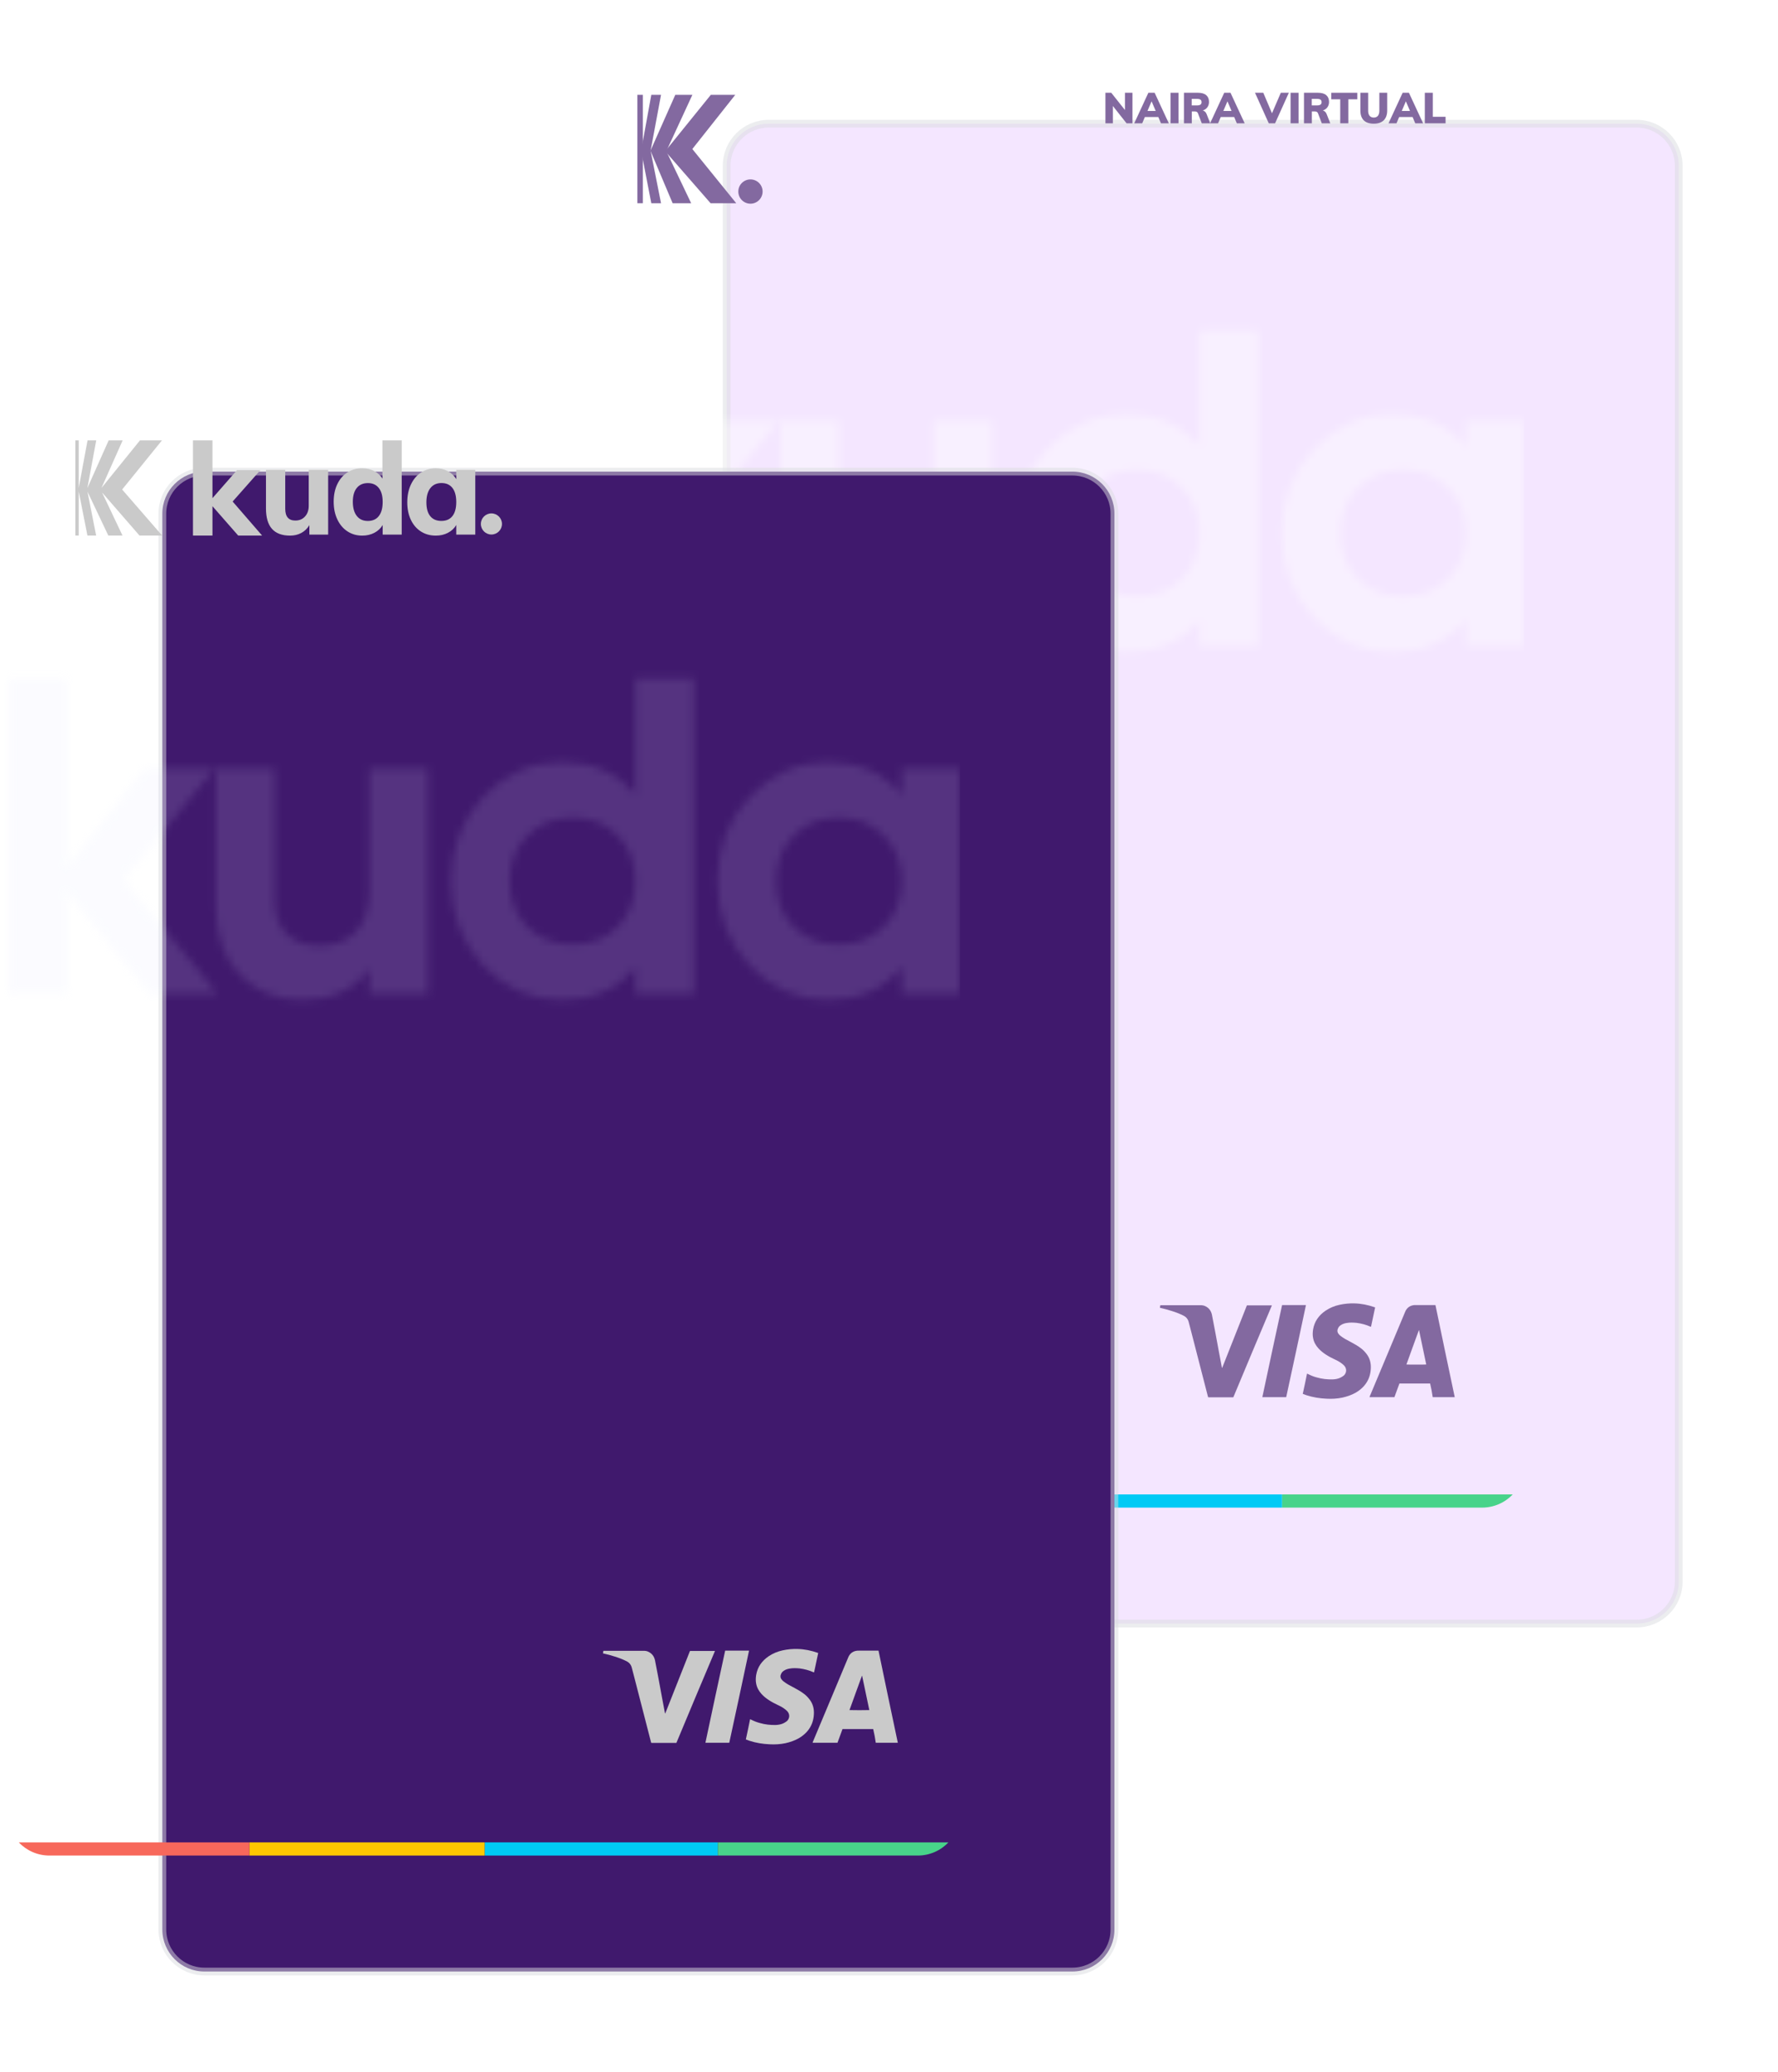 <svg viewBox="0 0 230 268" fill="none" xmlns="http://www.w3.org/2000/svg" width='230' height='268' ><g filter="url(#filter0_d_40094_14630)"><path d="M191.715 194.995H79.444C76.436 194.995 74 192.56 74 189.551V6.444C74 3.435 76.436 1 79.444 1H191.715C194.724 1 197.159 3.435 197.159 6.444V189.536C197.175 192.56 194.724 194.995 191.715 194.995Z" fill="#F4E6FF"></path><path d="M191.715 194.995H79.444C76.436 194.995 74 192.56 74 189.551V6.444C74 3.435 76.436 1 79.444 1H191.715C194.724 1 197.159 3.435 197.159 6.444V189.536C197.175 192.56 194.724 194.995 191.715 194.995Z" stroke="#DBDCE0" stroke-opacity="0.5"></path></g><g opacity="0.4"><mask id="mask0_40094_14630" maskUnits="userSpaceOnUse" x="74" y="42" width="124" height="43" style="mask-type: alpha;"><path d="M101.123 83.504H92.317L81.633 70.288V83.504H74.061V42.751H81.633V67.203L91.73 54.395H100.771L88.971 68.775L101.123 83.504Z" fill="white"></path><path d="M120.78 54.395H128.353V83.504H120.78V80.243C118.941 82.96 116.025 84.319 112.034 84.319C108.824 84.319 106.163 83.251 104.05 81.117C101.976 78.982 100.939 76.032 100.939 72.268V54.395H108.511V71.336C108.511 73.277 109.04 74.771 110.096 75.819C111.153 76.828 112.562 77.333 114.323 77.333C116.28 77.333 117.845 76.731 119.019 75.528C120.193 74.325 120.78 72.52 120.78 70.114V54.395Z" fill="white"></path><path d="M155.19 42.751H162.762V83.504H155.19V80.069C152.959 82.902 149.789 84.319 145.68 84.319C141.727 84.319 138.342 82.844 135.524 79.894C132.745 76.906 131.356 73.257 131.356 68.949C131.356 64.641 132.745 61.012 135.524 58.062C138.342 55.074 141.727 53.58 145.68 53.58C149.789 53.58 152.959 54.996 155.19 57.83V42.751ZM141.218 74.888C142.783 76.401 144.74 77.158 147.088 77.158C149.437 77.158 151.374 76.401 152.9 74.888C154.426 73.335 155.19 71.356 155.19 68.949C155.19 66.543 154.426 64.583 152.9 63.069C151.374 61.517 149.437 60.74 147.088 60.74C144.74 60.74 142.783 61.517 141.218 63.069C139.692 64.583 138.929 66.543 138.929 68.949C138.929 71.356 139.692 73.335 141.218 74.888Z" fill="white"></path><path d="M189.647 54.395H197.22V83.504H189.647V80.069C187.377 82.902 184.188 84.319 180.079 84.319C176.165 84.319 172.799 82.844 169.981 79.894C167.203 76.906 165.814 73.257 165.814 68.949C165.814 64.641 167.203 61.012 169.981 58.062C172.799 55.074 176.165 53.58 180.079 53.58C184.188 53.58 187.377 54.996 189.647 57.83V54.395ZM175.676 74.888C177.202 76.401 179.139 77.158 181.487 77.158C183.836 77.158 185.773 76.401 187.299 74.888C188.865 73.335 189.647 71.356 189.647 68.949C189.647 66.543 188.865 64.583 187.299 63.069C185.773 61.517 183.836 60.74 181.487 60.74C179.139 60.74 177.202 61.517 175.676 63.069C174.149 64.583 173.386 66.543 173.386 68.949C173.386 71.356 174.149 73.335 175.676 74.888Z" fill="white"></path></mask><g mask="url(#mask0_40094_14630)"><rect x="57.636" y="34.894" width="139.542" height="53.445" fill="white"></rect></g></g><path d="M91.951 12.266H95.113L89.559 19.275L95.238 26.285H91.919L86.051 19.558L91.951 12.266Z" fill="#8369A0"></path><path d="M87.355 12.266H89.565L86.195 19.558L89.408 26.285H87.01L84.143 19.495L87.355 12.266Z" fill="#8369A0"></path><path d="M84.252 12.266H85.51L84.161 19.495L85.51 26.285H84.252L82.935 19.495L84.252 12.266Z" fill="#8369A0"></path><path d="M82.449 12.266H83.154V26.285H82.449V12.266Z" fill="#8369A0"></path><circle cx="97.078" cy="24.776" r="1.571" fill="#8369A0"></circle><path d="M185 178.944C183.663 178.944 182.345 178.944 181.028 178.944C180.812 179.534 180.596 180.123 180.379 180.713C179.298 180.713 178.237 180.713 177.155 180.713C177.175 180.674 177.195 180.635 177.195 180.595C178.001 178.688 178.787 176.781 179.593 174.874C180.321 173.144 181.028 171.434 181.756 169.704C181.933 169.252 182.247 168.957 182.719 168.839C182.857 168.799 182.994 168.799 183.112 168.799C183.938 168.799 184.764 168.799 185.589 168.799C185.629 168.799 185.648 168.799 185.688 168.799C186.513 172.771 187.339 176.742 188.184 180.713C187.241 180.713 186.297 180.713 185.334 180.713C185.255 180.123 185.137 179.534 185 178.944ZM184.488 176.486C184.488 176.486 184.488 176.467 184.488 176.447C184.174 174.973 183.879 173.518 183.564 172.043C183.564 172.043 183.564 172.043 183.545 172.043C183.014 173.518 182.463 174.992 181.933 176.486C182.031 176.506 184.39 176.506 184.488 176.486Z" fill="#8369A0"></path><path d="M159.54 180.733C158.458 180.733 157.377 180.733 156.296 180.733C156.276 180.694 156.276 180.674 156.256 180.635C155.529 177.804 154.802 174.993 154.074 172.162C153.976 171.788 153.878 171.414 153.779 171.041C153.681 170.608 153.425 170.313 153.032 170.137C152.56 169.901 152.089 169.724 151.577 169.566C151.106 169.409 150.634 169.291 150.142 169.173C150.103 169.173 150.083 169.154 150.044 169.154C150.044 169.036 150.083 168.937 150.103 168.819C150.142 168.819 150.182 168.819 150.221 168.819C151.912 168.819 153.583 168.819 155.273 168.819C155.49 168.819 155.706 168.839 155.903 168.937C156.374 169.154 156.65 169.527 156.768 170.019C156.905 170.726 157.043 171.434 157.18 172.162C157.338 173.046 157.515 173.931 157.672 174.816C157.79 175.484 157.928 176.133 158.046 176.801C158.046 176.841 158.065 176.88 158.065 176.919H158.085C158.085 176.919 158.085 176.9 158.104 176.9C158.104 176.9 158.104 176.88 158.124 176.86C159.186 174.186 160.228 171.532 161.289 168.859C161.289 168.859 161.289 168.859 161.309 168.839C162.371 168.839 163.432 168.839 164.533 168.839C162.862 172.791 161.191 176.762 159.54 180.733Z" fill="#8369A0"></path><path d="M168.524 180.281C168.721 179.396 168.898 178.551 169.075 177.666C169.114 177.686 169.154 177.705 169.213 177.725C169.566 177.902 169.94 178.059 170.333 178.158C171.002 178.354 171.709 178.433 172.417 178.413C172.771 178.394 173.105 178.335 173.42 178.177C173.577 178.099 173.734 178 173.872 177.882C174.206 177.529 174.226 177.037 173.911 176.663C173.793 176.526 173.636 176.408 173.479 176.29C173.203 176.093 172.909 175.936 172.594 175.798C172.22 175.622 171.847 175.425 171.493 175.189C171.159 174.973 170.844 174.717 170.569 174.422C170.215 174.029 169.96 173.597 169.861 173.066C169.783 172.692 169.802 172.319 169.861 171.945C170.038 170.903 170.608 170.117 171.473 169.527C172.024 169.153 172.653 168.898 173.302 168.76C173.931 168.623 174.58 168.564 175.209 168.583C176.093 168.603 176.958 168.78 177.804 169.075C177.824 169.075 177.843 169.094 177.863 169.094C177.863 169.094 177.883 169.094 177.883 169.114C177.706 169.94 177.529 170.766 177.352 171.611C177.312 171.591 177.293 171.591 177.273 171.591C176.703 171.336 176.093 171.178 175.484 171.1C175.051 171.06 174.619 171.041 174.186 171.119C173.931 171.159 173.695 171.237 173.479 171.375C173.321 171.473 173.184 171.591 173.105 171.768C172.968 172.024 172.968 172.279 173.144 172.515C173.223 172.614 173.302 172.712 173.42 172.79C173.597 172.928 173.774 173.046 173.97 173.164C174.285 173.341 174.599 173.498 174.914 173.675C175.268 173.872 175.622 174.068 175.936 174.304C176.192 174.481 176.428 174.698 176.624 174.933C177.096 175.464 177.332 176.093 177.332 176.801C177.332 178.276 176.644 179.377 175.386 180.124C174.835 180.438 174.245 180.635 173.636 180.772C172.968 180.91 172.279 180.949 171.591 180.91C170.707 180.871 169.842 180.733 168.996 180.458C168.819 180.399 168.682 180.34 168.524 180.281Z" fill="#8369A0"></path><path d="M168.937 168.799C168.091 172.79 167.246 176.742 166.381 180.713C165.359 180.713 164.336 180.713 163.294 180.713C164.14 176.742 164.985 172.771 165.85 168.799C166.892 168.799 167.915 168.799 168.937 168.799Z" fill="#8369A0"></path><path d="M145.523 11.999H146.494V15.95H145.731L143.959 13.708V15.95H142.998V11.999H143.75L145.523 14.23V11.999Z" fill="#8369A0"></path><path d="M150.181 15.95L149.835 15.134H148.1L147.755 15.95H146.723L148.551 11.999H149.363L151.196 15.95H150.181ZM148.435 14.352H149.5L148.968 13.104L148.435 14.352Z" fill="#8369A0"></path><path d="M151.419 15.95V11.999H152.451V15.95H151.419Z" fill="#8369A0"></path><path d="M156.553 15.95L155.461 15.95L154.956 14.635C154.897 14.487 154.76 14.413 154.544 14.413H154.171V15.95H153.155V11.999L154.972 11.999C155.444 11.999 155.799 12.103 156.037 12.31C156.275 12.514 156.394 12.806 156.394 13.187C156.394 13.453 156.322 13.684 156.18 13.88C156.04 14.072 155.843 14.209 155.587 14.291C155.697 14.313 155.795 14.365 155.883 14.446C155.971 14.527 156.04 14.636 156.092 14.773L156.553 15.95ZM154.807 13.636C155.027 13.636 155.186 13.603 155.285 13.536C155.384 13.466 155.433 13.359 155.433 13.214C155.433 13.063 155.384 12.954 155.285 12.887C155.19 12.821 155.031 12.787 154.807 12.787L154.16 12.787V13.636H154.807Z" fill="#8369A0"></path><path d="M159.995 15.95L159.649 15.134H157.915L157.569 15.95H156.537L158.365 11.999H159.177L161.01 15.95H159.995ZM158.249 14.352H159.314L158.782 13.104L158.249 14.352Z" fill="#8369A0"></path><path d="M165.684 11.999H166.722L164.943 15.95H164.126L162.347 11.999H163.418L164.543 14.651L165.684 11.999Z" fill="#8369A0"></path><path d="M166.947 15.95V11.999H167.978V15.95H166.947Z" fill="#8369A0"></path><path d="M172.081 15.95H170.988L170.484 14.635C170.425 14.487 170.288 14.413 170.072 14.413H169.699V15.95H168.683V11.999H170.5C170.972 11.999 171.327 12.103 171.565 12.31C171.803 12.514 171.922 12.806 171.922 13.187C171.922 13.453 171.85 13.684 171.708 13.88C171.568 14.072 171.371 14.209 171.115 14.291C171.225 14.313 171.323 14.365 171.411 14.446C171.499 14.527 171.568 14.636 171.62 14.773L172.081 15.95ZM170.335 13.636C170.555 13.636 170.714 13.603 170.813 13.536C170.912 13.466 170.961 13.359 170.961 13.214C170.961 13.063 170.912 12.954 170.813 12.887C170.718 12.821 170.559 12.787 170.335 12.787H169.688V13.636H170.335Z" fill="#8369A0"></path><path d="M173.372 15.95V12.843H172.209V11.999L175.579 11.999V12.843H174.415V15.95H173.372Z" fill="#8369A0"></path><path d="M177.712 15.999C177.141 15.999 176.71 15.855 176.417 15.567C176.124 15.274 175.978 14.847 175.978 14.285V11.999H176.982V14.324C176.982 14.609 177.044 14.827 177.169 14.979C177.297 15.13 177.478 15.206 177.712 15.206C177.943 15.206 178.12 15.13 178.245 14.979C178.369 14.823 178.431 14.605 178.431 14.324V11.999H179.447V14.285C179.447 14.84 179.297 15.265 178.997 15.561C178.7 15.853 178.272 15.999 177.712 15.999Z" fill="#8369A0"></path><path d="M183.075 15.95L182.729 15.134H180.995L180.649 15.95H179.617L181.445 11.999H182.257L184.09 15.95H183.075ZM181.33 14.352H182.394L181.862 13.104L181.33 14.352Z" fill="#8369A0"></path><path d="M184.313 15.95V11.999H185.345V15.106H186.997V15.95H184.313Z" fill="#8369A0"></path><path d="M165.853 193.292H135.691V194.996H165.853V193.292Z" fill="#00CAF5"></path><path d="M195.682 193.292C194.692 194.343 193.271 194.996 191.722 194.996H165.855V193.292H195.682Z" fill="#48D38A"></path><path d="M135.691 193.292H105.258V194.996H135.691V193.292Z" fill="#FFC700"></path><path d="M75.433 193.292C76.423 194.343 77.844 194.996 79.392 194.996H105.259V193.292H75.433Z" fill="#F7685B"></path><g filter="url(#filter1_d_40094_14630)"><path d="M118.718 240H6.444C3.436 240 1 237.564 1 234.556V51.444C1 48.435 3.436 46 6.444 46H118.718C121.727 46 124.162 48.435 124.162 51.444V234.54C124.178 237.564 121.727 240 118.718 240Z" fill="#40196D"></path><path d="M118.718 240H6.444C3.436 240 1 237.564 1 234.556V51.444C1 48.435 3.436 46 6.444 46H118.718C121.727 46 124.162 48.435 124.162 51.444V234.54C124.178 237.564 121.727 240 118.718 240Z" stroke="#DBDCE0" stroke-opacity="0.5"></path></g><g opacity="0.13"><mask id="mask1_40094_14630" maskUnits="userSpaceOnUse" x="1" y="87" width="124" height="43" style="mask-type: alpha;"><path d="M28.124 128.506H19.318L8.633 115.29V128.506H1.061V87.752H8.633V112.204L18.731 99.396H27.771L15.972 113.776L28.124 128.506Z" fill="#DFE3FF"></path><path d="M47.782 99.396H55.355V128.506H47.782V125.245C45.942 127.962 43.026 129.321 39.035 129.321C35.825 129.321 33.164 128.253 31.051 126.119C28.976 123.984 27.939 121.034 27.939 117.269V99.396H35.512V116.338C35.512 118.278 36.041 119.773 37.097 120.821C38.154 121.83 39.563 122.334 41.324 122.334C43.281 122.334 44.846 121.733 46.02 120.53C47.194 119.326 47.782 117.522 47.782 115.115V99.396Z" fill="#DFE3FF"></path><path d="M82.191 87.752H89.764V128.506H82.191V125.071C79.961 127.904 76.79 129.321 72.681 129.321C68.728 129.321 65.343 127.846 62.525 124.896C59.746 121.907 58.357 118.259 58.357 113.951C58.357 109.643 59.746 106.014 62.525 103.064C65.343 100.075 68.728 98.581 72.681 98.581C76.79 98.581 79.961 99.998 82.191 102.831V87.752ZM68.22 119.889C69.785 121.403 71.742 122.16 74.09 122.16C76.438 122.16 78.376 121.403 79.902 119.889C81.428 118.337 82.191 116.357 82.191 113.951C82.191 111.544 81.428 109.584 79.902 108.071C78.376 106.518 76.438 105.742 74.09 105.742C71.742 105.742 69.785 106.518 68.22 108.071C66.693 109.584 65.93 111.544 65.93 113.951C65.93 116.357 66.693 118.337 68.22 119.889Z" fill="#DFE3FF"></path><path d="M116.65 99.396H124.223V128.506H116.65V125.071C114.38 127.904 111.19 129.321 107.081 129.321C103.167 129.321 99.802 127.846 96.984 124.896C94.205 121.907 92.816 118.259 92.816 113.951C92.816 109.643 94.205 106.014 96.984 103.064C99.802 100.075 103.167 98.581 107.081 98.581C111.19 98.581 114.38 99.998 116.65 102.831V99.396ZM102.678 119.889C104.204 121.403 106.142 122.16 108.49 122.16C110.838 122.16 112.775 121.403 114.302 119.889C115.867 118.337 116.65 116.357 116.65 113.951C116.65 111.544 115.867 109.584 114.302 108.071C112.775 106.518 110.838 105.742 108.49 105.742C106.142 105.742 104.204 106.518 102.678 108.071C101.152 109.584 100.389 111.544 100.389 113.951C100.389 116.357 101.152 118.337 102.678 119.889Z" fill="#DFE3FF"></path></mask><g mask="url(#mask1_40094_14630)"><rect x="-15.364" y="79.894" width="139.546" height="53.446" fill="#DFE3FF"></rect></g></g><g clip-path="url(#clip0_40094_14630)"><path d="M42.449 60.777V69.145H40.021V67.923C39.757 68.364 39.41 68.7 38.98 68.931C38.551 69.162 38.066 69.278 37.527 69.278C36.481 69.278 35.699 68.986 35.181 68.402C34.664 67.819 34.405 66.938 34.405 65.76V60.777H36.899V65.809C36.899 66.822 37.334 67.329 38.204 67.329C38.722 67.329 39.14 67.153 39.459 66.8C39.779 66.448 39.938 65.985 39.938 65.413V60.777H42.449ZM51.963 56.961V69.145H49.502V67.907C49.248 68.336 48.891 68.672 48.428 68.914C47.966 69.156 47.443 69.278 46.859 69.278C46.143 69.278 45.505 69.096 44.943 68.727C44.382 68.358 43.947 67.841 43.633 67.174C43.319 66.508 43.165 65.749 43.165 64.89C43.165 64.031 43.319 63.276 43.633 62.621C43.947 61.966 44.382 61.46 44.938 61.102C45.494 60.744 46.132 60.568 46.859 60.568C47.421 60.568 47.933 60.689 48.395 60.92C48.858 61.157 49.215 61.482 49.469 61.9V56.961H51.963ZM49.006 66.745C49.337 66.321 49.502 65.716 49.502 64.923C49.502 64.141 49.337 63.541 49.001 63.117C48.665 62.693 48.197 62.484 47.591 62.484C46.975 62.484 46.496 62.693 46.154 63.111C45.813 63.53 45.642 64.124 45.642 64.895C45.642 65.688 45.813 66.299 46.154 66.734C46.496 67.169 46.975 67.384 47.591 67.384C48.208 67.378 48.676 67.169 49.006 66.745ZM61.482 60.777V69.145H59.021V67.907C58.768 68.336 58.41 68.672 57.947 68.914C57.485 69.156 56.962 69.278 56.378 69.278C55.652 69.278 55.013 69.102 54.457 68.749C53.901 68.397 53.466 67.896 53.152 67.241C52.838 66.585 52.684 65.831 52.684 64.972C52.684 64.113 52.838 63.348 53.152 62.676C53.466 62.005 53.901 61.487 54.462 61.118C55.024 60.749 55.663 60.568 56.378 60.568C56.962 60.568 57.485 60.694 57.947 60.947C58.41 61.201 58.768 61.542 59.021 61.972V60.777H61.482ZM58.526 66.751C58.856 66.332 59.021 65.727 59.021 64.934C59.021 64.141 58.856 63.535 58.526 63.111C58.195 62.687 57.722 62.478 57.105 62.478C56.489 62.478 56.01 62.698 55.668 63.139C55.327 63.579 55.156 64.19 55.156 64.972C55.156 65.754 55.321 66.349 55.657 66.762C55.993 67.174 56.472 67.378 57.1 67.378C57.722 67.378 58.195 67.169 58.526 66.751ZM33.904 69.267H30.81L27.485 65.473V69.267H24.963V56.961H27.485V64.433L30.661 60.804H33.689L30.094 64.868L33.904 69.267Z" fill="#CACACA"></path><path d="M18.042 69.267L13.203 63.695L15.845 69.267H14.012L11.314 63.585L12.437 69.267H11.309L10.186 63.574V69.267H9.745V56.961H10.186V63.1L11.325 56.961H12.448L11.303 63.128L14.056 56.961H15.867L13.131 63.106L18.103 56.961H20.949L15.801 63.315L20.971 69.267H18.042Z" fill="#CACACA"></path><path d="M63.569 69.135C64.323 69.135 64.934 68.523 64.934 67.769C64.934 67.015 64.323 66.404 63.569 66.404C62.814 66.404 62.203 67.015 62.203 67.769C62.203 68.523 62.814 69.135 63.569 69.135Z" fill="#CACACA"></path></g><path d="M112.956 223.642C111.619 223.642 110.302 223.642 108.984 223.642C108.768 224.232 108.552 224.822 108.336 225.412C107.254 225.412 106.193 225.412 105.111 225.412C105.131 225.372 105.151 225.333 105.151 225.294C105.957 223.387 106.743 221.48 107.549 219.573C108.277 217.842 108.984 216.132 109.712 214.402C109.889 213.95 110.203 213.655 110.675 213.537C110.813 213.498 110.95 213.498 111.068 213.498C111.894 213.498 112.72 213.498 113.546 213.498C113.585 213.498 113.605 213.498 113.644 213.498C114.47 217.469 115.295 221.44 116.141 225.412C115.197 225.412 114.253 225.412 113.29 225.412C113.211 224.822 113.093 224.232 112.956 223.642ZM112.445 221.185C112.445 221.185 112.445 221.165 112.445 221.145C112.13 219.671 111.835 218.216 111.521 216.742C111.521 216.742 111.521 216.742 111.501 216.742C110.97 218.216 110.42 219.691 109.889 221.185C109.987 221.204 112.346 221.204 112.445 221.185Z" fill="#CACACA"></path><path d="M87.496 225.432C86.415 225.432 85.333 225.432 84.252 225.432C84.232 225.392 84.232 225.373 84.213 225.333C83.485 222.502 82.758 219.691 82.03 216.86C81.932 216.486 81.834 216.113 81.736 215.739C81.637 215.307 81.382 215.012 80.988 214.835C80.516 214.599 80.045 214.422 79.534 214.265C79.062 214.107 78.59 213.989 78.098 213.871C78.059 213.871 78.039 213.852 78 213.852C78 213.734 78.039 213.636 78.059 213.518C78.098 213.518 78.138 213.518 78.177 213.518C79.868 213.518 81.539 213.518 83.23 213.518C83.446 213.518 83.662 213.537 83.859 213.636C84.331 213.852 84.606 214.225 84.724 214.717C84.861 215.425 84.999 216.132 85.137 216.86C85.294 217.745 85.471 218.629 85.628 219.514C85.746 220.182 85.884 220.831 86.002 221.5C86.002 221.539 86.021 221.578 86.021 221.618H86.041C86.041 221.618 86.041 221.598 86.061 221.598C86.061 221.598 86.061 221.578 86.08 221.559C87.142 218.885 88.184 216.231 89.246 213.557C89.246 213.557 89.246 213.557 89.265 213.537C90.327 213.537 91.389 213.537 92.49 213.537C90.819 217.489 89.147 221.46 87.496 225.432Z" fill="#CACACA"></path><path d="M96.481 224.979C96.677 224.095 96.854 223.249 97.031 222.365C97.07 222.384 97.11 222.404 97.169 222.424C97.522 222.601 97.896 222.758 98.289 222.856C98.958 223.053 99.665 223.131 100.373 223.112C100.727 223.092 101.061 223.033 101.376 222.876C101.533 222.797 101.69 222.699 101.828 222.581C102.162 222.227 102.182 221.735 101.867 221.362C101.749 221.224 101.592 221.106 101.435 220.988C101.16 220.792 100.865 220.634 100.55 220.497C100.177 220.32 99.803 220.123 99.449 219.887C99.115 219.671 98.8 219.416 98.525 219.121C98.171 218.727 97.916 218.295 97.817 217.764C97.739 217.391 97.758 217.017 97.817 216.643C97.994 215.601 98.564 214.815 99.43 214.225C99.98 213.852 100.609 213.596 101.258 213.458C101.887 213.321 102.536 213.262 103.165 213.282C104.05 213.301 104.915 213.478 105.76 213.773C105.78 213.773 105.799 213.793 105.819 213.793C105.819 213.793 105.839 213.793 105.839 213.812C105.662 214.638 105.485 215.464 105.308 216.309C105.269 216.29 105.249 216.29 105.229 216.29C104.659 216.034 104.05 215.877 103.44 215.798C103.008 215.759 102.575 215.739 102.143 215.818C101.887 215.857 101.651 215.936 101.435 216.073C101.278 216.172 101.14 216.29 101.061 216.467C100.924 216.722 100.924 216.978 101.101 217.214C101.179 217.312 101.258 217.41 101.376 217.489C101.553 217.626 101.73 217.744 101.926 217.862C102.241 218.039 102.556 218.197 102.87 218.374C103.224 218.57 103.578 218.767 103.892 219.003C104.148 219.18 104.384 219.396 104.581 219.632C105.052 220.163 105.288 220.792 105.288 221.5C105.288 222.974 104.6 224.075 103.342 224.822C102.791 225.137 102.202 225.333 101.592 225.471C100.924 225.609 100.236 225.648 99.547 225.609C98.663 225.569 97.798 225.432 96.952 225.156C96.775 225.097 96.638 225.038 96.481 224.979Z" fill="#CACACA"></path><path d="M96.894 213.498C96.048 217.489 95.203 221.44 94.338 225.412C93.315 225.412 92.293 225.412 91.251 225.412C92.096 221.44 92.942 217.469 93.807 213.498C94.849 213.498 95.871 213.498 96.894 213.498Z" fill="#CACACA"></path><path d="M92.856 238.297H62.693V240H92.856V238.297Z" fill="#00CAF5"></path><path d="M122.684 238.297C121.694 239.348 120.272 240 118.724 240H92.856V238.297H122.684Z" fill="#48D38A"></path><path d="M62.693 238.297H32.259V240H62.693V238.297Z" fill="#FFC700"></path><path d="M2.433 238.297C3.423 239.348 4.844 240 6.393 240H32.26V238.297H2.433Z" fill="#F7685B"></path><defs><filter id="filter0_d_40094_14630" x="73.5" y="0.5" width="156.16" height="221.996" filterUnits="userSpaceOnUse" color-interpolation-filters="sRGB"><feFlood flood-opacity="0" result="BackgroundImageFix"></feFlood><feColorMatrix in="SourceAlpha" type="matrix" values="0 0 0 0 0 0 0 0 0 0 0 0 0 0 0 0 0 0 127 0" result="hardAlpha"></feColorMatrix><feOffset dx="20" dy="15"></feOffset><feGaussianBlur stdDeviation="6"></feGaussianBlur><feColorMatrix type="matrix" values="0 0 0 0 0.251 0 0 0 0 0.098 0 0 0 0 0.427 0 0 0 0.1 0"></feColorMatrix><feBlend mode="normal" in2="BackgroundImageFix" result="effect1_dropShadow_40094_14630"></feBlend><feBlend mode="normal" in="SourceGraphic" in2="effect1_dropShadow_40094_14630" result="shape"></feBlend></filter><filter id="filter1_d_40094_14630" x="0.5" y="45.5" width="156.162" height="222" filterUnits="userSpaceOnUse" color-interpolation-filters="sRGB"><feFlood flood-opacity="0" result="BackgroundImageFix"></feFlood><feColorMatrix in="SourceAlpha" type="matrix" values="0 0 0 0 0 0 0 0 0 0 0 0 0 0 0 0 0 0 127 0" result="hardAlpha"></feColorMatrix><feOffset dx="20" dy="15"></feOffset><feGaussianBlur stdDeviation="6"></feGaussianBlur><feColorMatrix type="matrix" values="0 0 0 0 0.251 0 0 0 0 0.098 0 0 0 0 0.427 0 0 0 0.1 0"></feColorMatrix><feBlend mode="normal" in2="BackgroundImageFix" result="effect1_dropShadow_40094_14630"></feBlend><feBlend mode="normal" in="SourceGraphic" in2="effect1_dropShadow_40094_14630" result="shape"></feBlend></filter><clipPath id="clip0_40094_14630"><rect width="55.177" height="12.316" fill="white" transform="translate(9.745 56.961)"></rect></clipPath></defs></svg>